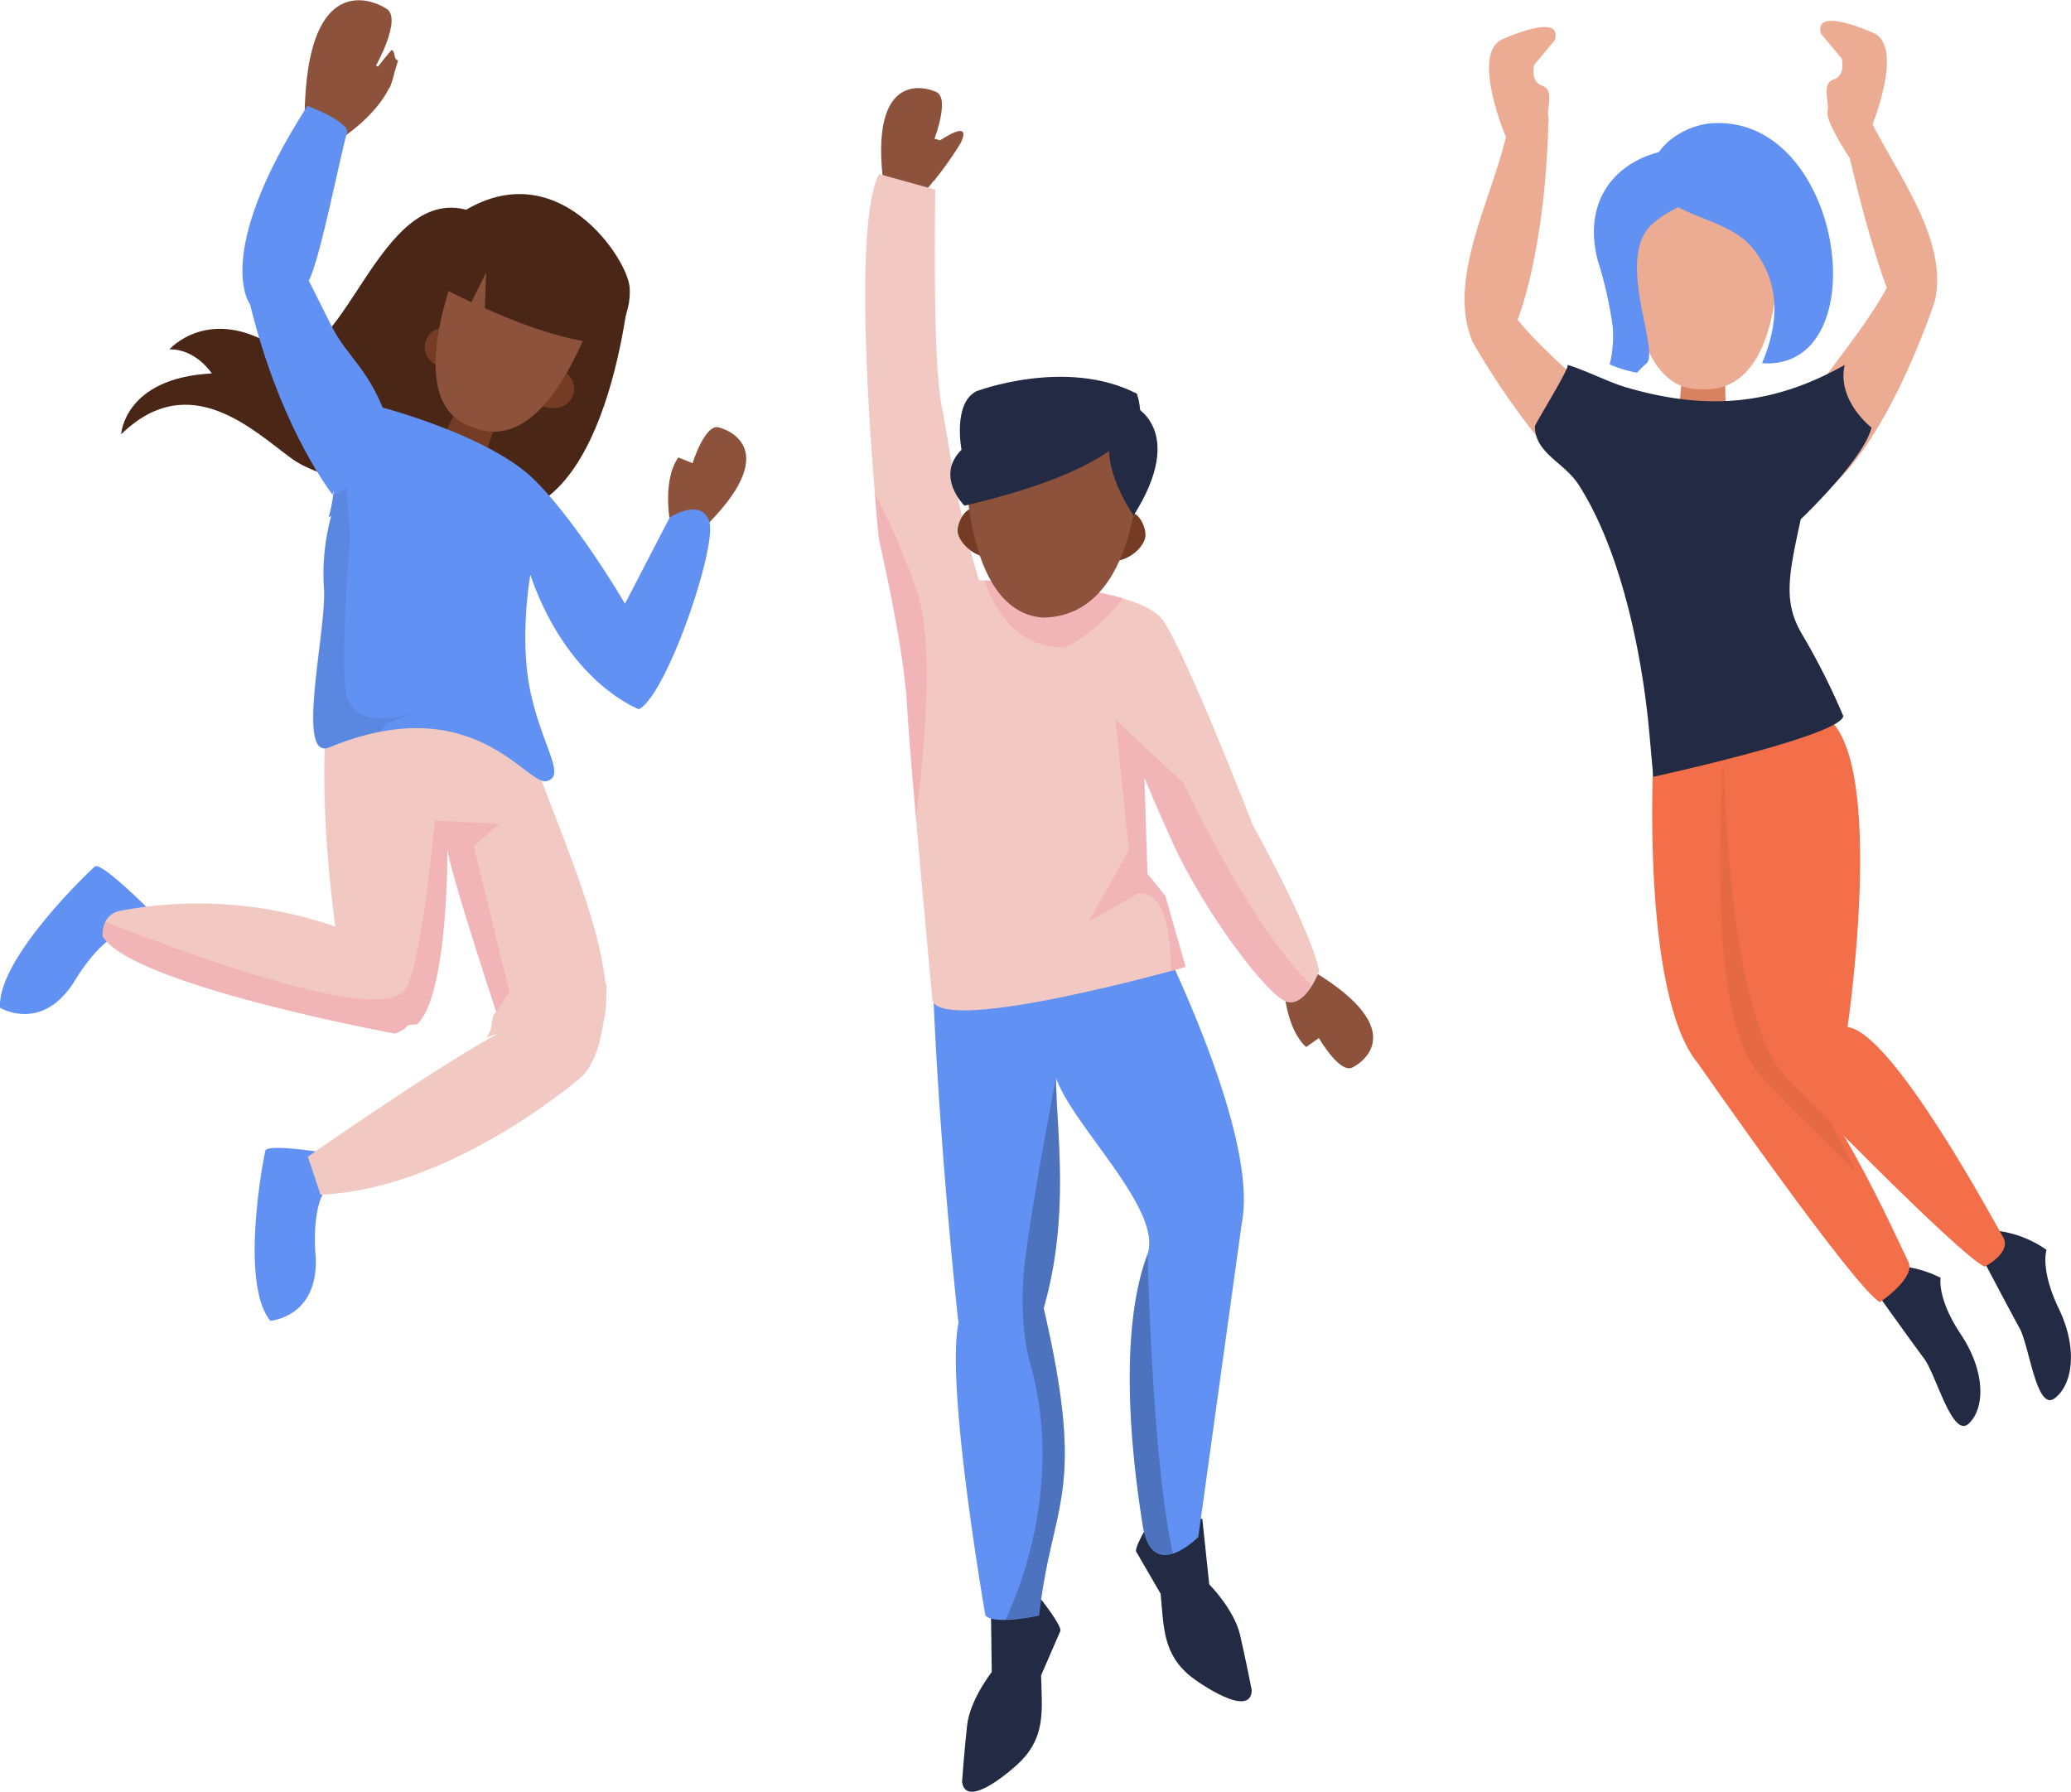 <svg xmlns="http://www.w3.org/2000/svg" viewBox="0 0 231.33 200.16"><defs><style>.cls-1{fill:#d98262;}.cls-2{fill:#ecab93;}.cls-14,.cls-3{fill:#232a43;}.cls-4{fill:#f26f4a;}.cls-5{fill:#e66946;}.cls-6{fill:#6191f2;}.cls-7{fill:#8c523b;}.cls-10,.cls-8{opacity:0.3;}.cls-9{fill:#f2c8c3;}.cls-10,.cls-13{fill:#f2899c;}.cls-11{fill:#753c25;}.cls-12{fill:#4a2617;}.cls-14{opacity:0.1;}</style></defs><title>Children</title><g id="Layer_2" data-name="Layer 2"><g id="Layer_1-2" data-name="Layer 1"><g id="Children"><g id="Girl2"><polygon class="cls-1" points="187.04 51.34 192.88 49.62 192.5 35.94 188.42 36.21 187.04 51.34"/><path class="cls-2" d="M185.93,20.49l9.58.17,3.22,6.67c-.09,6-1.08,15.81-7.87,16.14-.14,0-.81,0-1,0-6.6,0-7.7-10.13-7.79-16.13Z"/><path class="cls-2" d="M184.37,51.72c0-3.21-10.24-10.27-14.85-16,0,0,3.16-7.75,3.44-22.58l-4.74,2.15c-1.71,7.22-6.63,16.06-3.74,22.87,0,0,8.44,15.27,16.79,18.94S184.36,53.77,184.37,51.72Z"/><path class="cls-2" d="M199.23,50.63c-.63-3.15,8.09-12,11.53-18.5,0,0-2.33-5.7-5.43-20.21l2.81-.09c3.06,6.76,9.58,14.49,8,21.73,0,0-5.36,16.61-12.85,21.8S199.63,52.64,199.23,50.63Z"/><path class="cls-3" d="M209.06,143.62s4.52,6.33,5.87,8.13,3.16,9,5,7.23,1.81-5.87-.9-9.94-2.26-6.32-2.26-6.32a12.3,12.3,0,0,0-5.87-1.35"/><path class="cls-3" d="M220.87,139.47s3.61,6.88,4.71,8.86,1.9,9.38,3.93,7.84,2.59-5.57.46-10-1.37-6.57-1.37-6.57a12.17,12.17,0,0,0-5.63-2.15"/><path class="cls-4" d="M184.67,84.9s-1.36,26.2,5,33.88c0,0,17.61,25.29,20.32,26.65,0,0,4.07-2.71,3.16-4.52s-9.93-22.13-14.9-23c0,0-1.36-30.27-4.52-35.69"/><path class="cls-5" d="M198.22,117.88s-1.36-30.27-4.52-35.69l-1.35,3.62c.07,4.43-1.82,27.86,4.4,34.48,0,0,5.17,5.33,10.56,10.64C204.44,124.78,200.88,118.36,198.22,117.88Z"/><path class="cls-4" d="M192.48,82.72s.17,30.32,7,37.57c0,0,19.42,20,22.21,21.18,0,0,3.07-1.56,2.05-3.31s-12.35-22.87-17.37-23.45c0,0,5.42-36.58-5-35.28"/><path class="cls-3" d="M201.14,58s7-6.63,7.91-10.24c0,0-3.9-3-3-7-8.07,4.55-15.53,5.12-24.48,2.48-1.89-.56-4.27-1.8-6.49-2.5.43.13-3.63,6.6-3.63,6.87,0,3,3.21,4,4.82,6.44,4.79,7.37,7.16,19,7.95,27.71l.45,5s20.78-4.52,21.23-6.77a76.28,76.28,0,0,0-4.52-9C199.12,67.29,199.78,64.31,201.14,58Z"/><path class="cls-6" d="M195.82,27.77c3.14,3.94,2.86,8.4,1,12.8,13,.9,9.21-27.66-5.51-26.81-3.92.22-8.76,4-5.78,7.81C187.68,24.37,193.18,24.45,195.82,27.77Z"/><path class="cls-6" d="M188.11,16.57c-6.68.33-11.55,5-9.66,12.46a44.11,44.11,0,0,1,1.7,7.56,13.34,13.34,0,0,1-.35,4.11,13.72,13.72,0,0,0,3.07.93,8,8,0,0,1,1-1c1.68-1.34-3.6-11.84.73-15.65,2.79-2.45,7.39-3.55,10.93-4.37"/><path class="cls-2" d="M168.22,15.33s-3.84-9-.59-10.86c0,0,7-3.26,6.05,0l-2.32,2.79s-.47,1.86.93,2.33.41,2.52.67,3.59-2.54,5.25-2.54,5.25"/><path class="cls-2" d="M208.87,14.64s3.84-9,.59-10.87c0,0-7-3.25-6.05,0l2.32,2.79s.47,1.87-.93,2.33-.41,2.52-.67,3.59,2.53,5.25,2.53,5.25"/></g><g id="Boy"><path class="cls-7" d="M102.57,22.12S106,19,106.1,16l-1.72-.51s1.72-4.48.23-5.2-8.56-2.55-5.37,13.64"/><path class="cls-3" d="M116,178.28c.06.05,2.46,3.05,2.46,3.84l-2.17,5c.08,3.74.55,6.64-2.19,9.51-.79.82-6.17,5.61-6.64,2.39,0,0,.24-3.34.56-6.27s2.76-6,2.76-6l-.1-7.35"/><path class="cls-3" d="M128.89,169.15c0,.06-2.08,3.32-2,4.11l2.75,4.74c.36,3.73.24,6.67,3.3,9.19.87.72,6.79,4.84,6.88,1.59,0,0-.64-3.29-1.3-6.16s-3.45-5.67-3.45-5.67l-.77-7.31"/><path class="cls-6" d="M104.36,93.21s5.14-6.24,11.38-1.47a21.86,21.86,0,0,1,6.59,8.55c1.38-2.12,3-2.78,4.8-.47,0,0,13.78,25.83,11.57,36.84l-4.85,35s-5.17,5.29-6.21-1.28c-2.27-14.32-1.7-24.3.5-30.18,1.88-5-8.28-14.36-10.18-19.8,0,5.69,1.63,15.28-1.38,25.71,4.86,21,.93,21.42-.51,34.33,0,0-4.93,1.1-6,0,0,0-4.49-25.72-3-32.69C107,147.73,102.89,108.64,104.36,93.21Z"/><g class="cls-8"><path class="cls-3" d="M128.14,140.18c-2.2,5.88-2.77,15.86-.5,30.18.51,3.19,2,3.58,3.37,3.14-2-8.87-2.66-27-2.82-33.48C128.17,140.07,128.16,140.13,128.14,140.18Z"/><path class="cls-3" d="M116.07,180.42c1.44-12.91,5.37-13.29.51-34.33,3-10.43,1.4-20,1.38-25.71,0,0-2.39,12.26-3.39,19.8s.5,12.07.5,12.07c3.64,12.95-.86,24.6-2.75,28.65A23.23,23.23,0,0,0,116.07,180.42Z"/></g><path class="cls-7" d="M143.44,110.61s.28,4.4,2.46,6.33l1.42-1s2.31,4,3.74,3.29,7.05-4.86-7-12.22"/><path class="cls-9" d="M128.18,97.59l2,2.49,2.27,7.92s-26.89,7.61-28.29,3.77c0,0-2.48-26.4-2.83-33s-3.14-18.5-3.14-18.5-3.49-34.2,0-40.83l6.28,1.74s-.35,18.85.7,24.08,1.4,10.48,4.19,19.55c0,0,17.8.35,20.59,4.54s10,22.84,10,22.84,6.37,11.36,7.41,16.25c0,0-1.39,3.84-3.49,3.49S134.46,101.78,131,94.1s-3.14-7.68-3.14-6.63"/><path class="cls-10" d="M119.09,72.29a19,19,0,0,0,6.34-5.48c-5.27-1.56-13.22-1.93-15.48-2C111.53,69.22,114.31,72.46,119.09,72.29Z"/><path class="cls-10" d="M97.68,55c.27,3.21.48,5.27.48,5.27s2.79,11.87,3.14,18.5c.13,2.38.53,7.29,1,12.62.69-5.14,2.22-18.66.21-25.1A83.7,83.7,0,0,0,97.68,55Z"/><path class="cls-10" d="M132.42,108l-2.27-7.92-2-2.49-.35-10.12c0-1-.35-1,3.14,6.63s10.82,17.45,12.91,17.8c1.14.19,2.07-.85,2.68-1.85-6.39-5.78-14.39-22.67-14.39-22.67l-7.55-7,1.51,14.58-4.52,8,5.52-3.15c3.21-.31,3.7,5.05,3.68,8.62Z"/><path class="cls-11" d="M125.74,57.67c1.09-1.21,2.22.93,2.21,2.07,0,1.82-3.56,4.08-4.77,2.17"/><path class="cls-11" d="M109.25,57.21c-1-1.25-2.25.84-2.29,2,0,1.81,3.41,4.2,4.7,2.34"/><path class="cls-7" d="M107.86,51.14c-.29-5.12,7.25-7.9,10.52-8h0c2.17.17,9.32,3.25,8.83,8.35,0,0,.19,17.34-10.71,17.49v.08l0-.42h0l0,.34C107.51,68.33,107.86,51.14,107.86,51.14Z"/><path class="cls-3" d="M126,48.32s-2,4.36-18.27,8.16c0,0-3.32-3.26-.33-6.25,0,0-1-5.17,1.66-6.53,0,0,10-3.81,17.93.27C127,44,128.29,47.78,126,48.32Z"/><path class="cls-3" d="M126.63,45.33s6,2.72,0,12.24c0,0-3.32-4.62-2.66-8.43"/><path class="cls-7" d="M104.3,20.22a37.58,37.58,0,0,0,3-4.23c1.52-3.16-3,.18-3,.18l-.8,2.94C104.13,19.19,103.84,20,104.3,20.22Z"/></g><g id="Girl"><path class="cls-7" d="M38.53,15.18S43.27,12,44,8.27l-2-.94S44.91,2.13,43.21,1,33.14-3.73,34.09,16.79"/><path class="cls-6" d="M37.2,128.89s-7.34-1.25-7.56-.37-2.89,14.77.55,19c0,0,5.32-.37,5.08-7,0,0-.73-6.9,1.86-8.31"/><path class="cls-6" d="M16.53,101.47s-5.26-5.28-5.94-4.69S-.35,107.13,0,112.55c0,0,4.54,2.79,8.17-2.72,0,0,3.42-6,6.34-5.69"/><path class="cls-7" d="M74.77,57.79s-.7-4.34,1-6.7l1.59.64s1.37-4.39,2.91-4,7.94,3.17-4.07,13.44"/><path class="cls-12" d="M70.31,32S67.68,62.64,51.88,56.57c-1.61-.62-15-2.24-19.23-5.3S21.21,41,13.53,48.51c0,0,.34-6.3,10.13-6.8,0,0-1.77-2.75-4.74-2.69,0,0,4.41-5,11.87-.24S42,19.42,52.93,23.71"/><path class="cls-11" d="M63.24,41.67a2.14,2.14,0,0,1,.42,3.07c-1.33,1.74-4.13.24-4.13.24"/><path class="cls-11" d="M49.79,36.62a2.15,2.15,0,0,0-2.34,2c-.14,2.19,2.95,2.9,2.95,2.9"/><polygon class="cls-11" points="47.11 53.8 53.02 54.23 57.35 41.62 53.54 40.48 47.11 53.8"/><path class="cls-7" d="M56.65,25.29l8.68,3.43L66,35.9c-2.13,5.44-6.39,14.05-12.69,12a9.14,9.14,0,0,1-.87-.33c-6-2.26-3.55-11.87-1.57-17.37Z"/><path class="cls-12" d="M49.7,25.09c11.57-9.5,20.24,3.48,20.61,6.86s-2.09,6.42-2.09,6.42c-4.07.06-9.72-2-14.06-3.94l.15-4-1.66,3.32c-2.91-1.36-4.94-2.49-4.94-2.49C47.44,28.63,49.7,25.09,49.7,25.09Z"/><path class="cls-9" d="M13.46,101.72a46.84,46.84,0,0,1,24,1.77C36,92.62,34.1,69.92,43.15,60.58l9.32,2s4.88,11.67,6.15,18.59c1,5.53,8.13,19.59,9,28.67l.14.06c0,.4,0,.8-.05,1.19a11.2,11.2,0,0,1-.31,3.11c-.39,2.58-1.11,4.7-2.36,6,0,0-14.41,12.62-29.24,13.23l-1.41-4.24s14.44-10.09,21.17-13.7c-.43.11-.85.24-1.27.38,1-1.1.35-2.13,1.14-2.86,0,0-5-15.11-5.46-18.13,0,0,.12,16.27-3.39,19.54a6.23,6.23,0,0,0-1,.09,3.12,3.12,0,0,1-1.49.93S14.64,110,11.46,104.57C11.46,104.57,11.24,102.14,13.46,101.72Z"/><g class="cls-8"><path class="cls-13" d="M49.89,92a4.49,4.49,0,0,1-.06-.48S49.85,91.7,49.89,92Z"/></g><path class="cls-6" d="M36.71,57.78a17,17,0,0,0,.64-4.33l.46-1a4.25,4.25,0,0,0-1.23-5.3c4.78-1.85,6.29-1.59,6.29-1.59s11.88,3.14,16.79,8S69.81,67.43,69.81,67.43l5-9.64s3.46-2.24,4.41.42-4.67,19.29-7.84,21c0,0-7.91-2.85-12.14-15,0,0-1.31,7.24.07,13.33s3.94,9.12,1.75,9.7-8.16-10.42-24.26-3.77c-3.84,1.59-.33-12.94-.6-17.63A24.72,24.72,0,0,1,37,57.62Z"/><path class="cls-14" d="M36.71,57.78a19.8,19.8,0,0,0,.5-2.43c.91-.5,1.49-.84,1.49-.84L39.12,60s-1,10.8-.58,16.66,8,2.8,8,2.8l-3.45,1.4-.59.85a30.22,30.22,0,0,0-5.77,1.76c-3.84,1.59-.33-12.94-.6-17.63A24.72,24.72,0,0,1,37,57.62Z"/><path class="cls-6" d="M34.34,11.82s4.9,1.84,4.41,3.08-3,14.23-4.26,16.44c0,0,2.35,4.7,2.53,5.05,1.89,3.75,4.33,4.7,6.5,11.2.38,1.14-7,6.79-6.31,7.76-1.11-1.52-6.12-8.49-9.26-21.3C28,34.05,23.54,28.68,34.34,11.82Z"/><path class="cls-10" d="M45.32,110.43c1.81-2.89,3.25-18.78,3.25-18.78L55.8,92l-2.89,2.53,4,16.25L55.43,113s-5-15.11-5.46-18.13c0,0,.12,16.27-3.39,19.54a6.23,6.23,0,0,0-1,.09,3.12,3.12,0,0,1-1.49.93S14.64,110,11.46,104.57a3.4,3.4,0,0,1,.31-1.6C33.54,111.38,43.62,113.16,45.32,110.43Z"/><path class="cls-7" d="M43.75,5.57a40.45,40.45,0,0,0-3.24,4.28c-1.64,3.22,3.06-.11,3.06-.11l.9-3C43.91,6.64,44.23,5.85,43.75,5.57Z"/></g></g></g></g></svg>